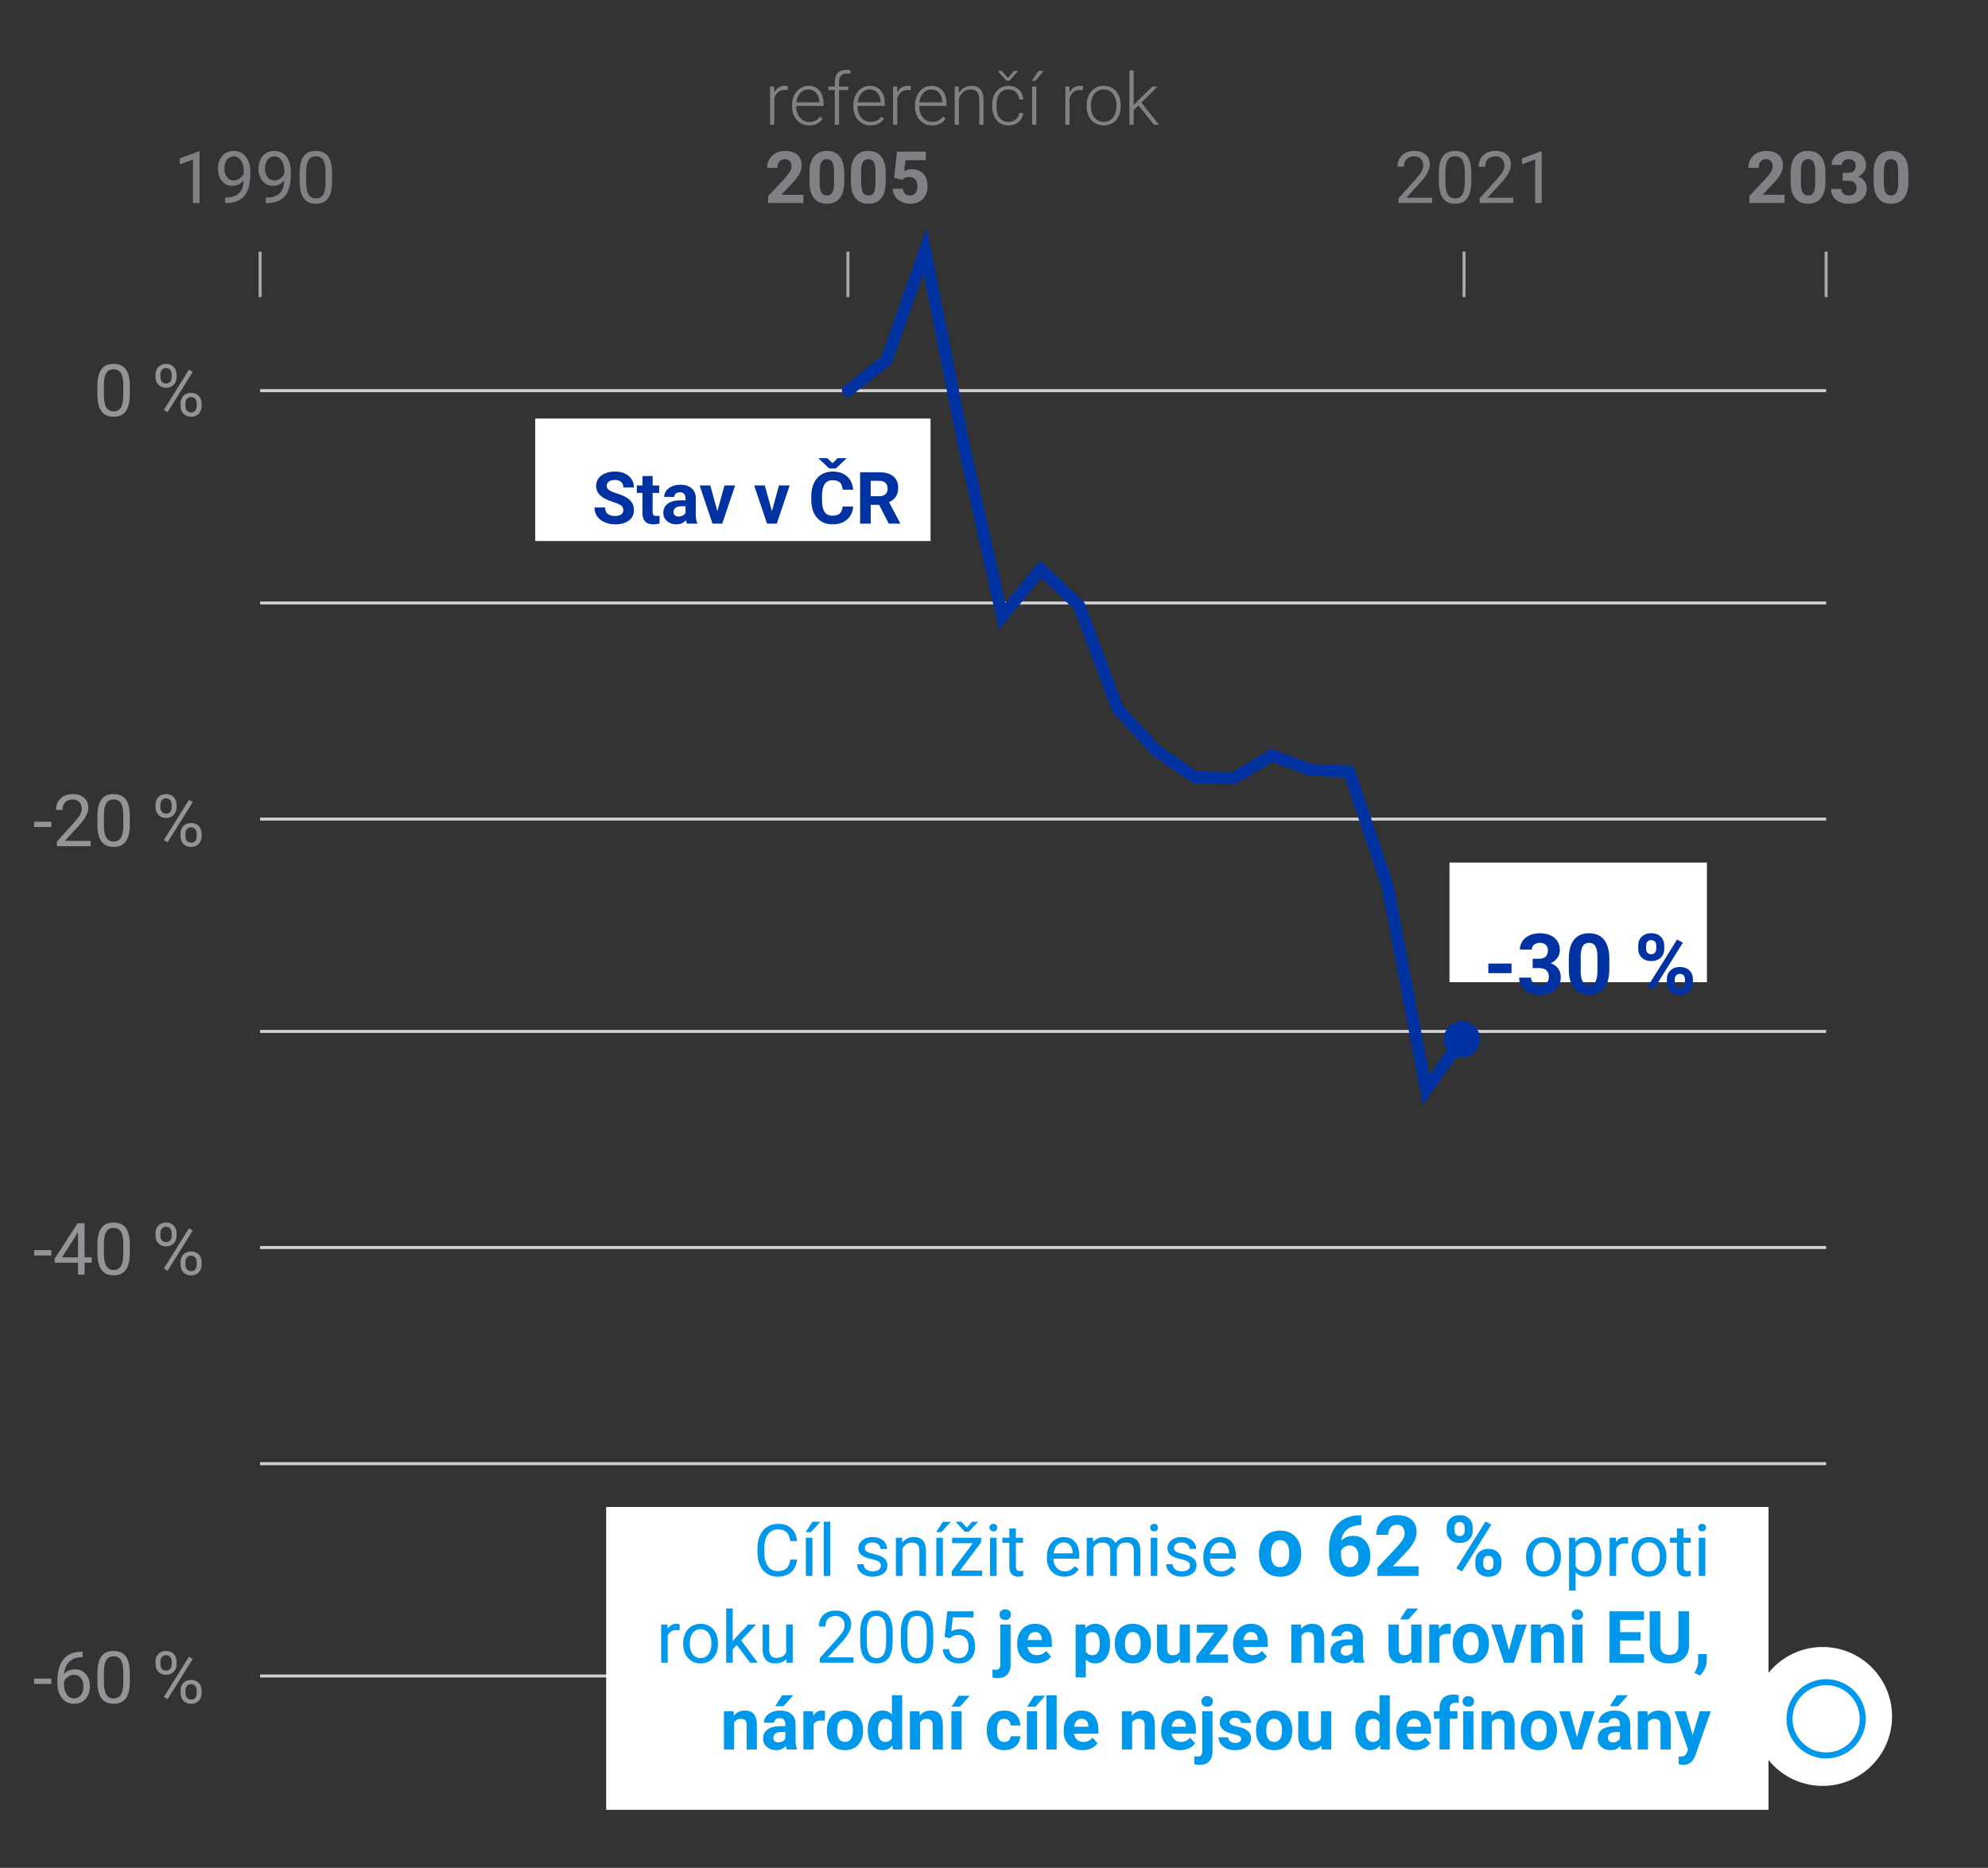 <?xml version="1.0" encoding="UTF-8"?>
<svg id="Layer_1" data-name="Layer 1" xmlns="http://www.w3.org/2000/svg" viewBox="0 0 330 310.046">
  <rect x="0" y="0" width="330" height="310.046" fill="#333333" stroke="none"/>
  <defs>
    <style>
      .cls-1 {
        fill: #0032a1;
      }

      .cls-2 {
        fill: #0098eb;
      }

      .cls-3, .cls-4 {
        fill: #fff;
      }

      .cls-5 {
        fill: #929497;
      }

      .cls-6 {
        fill: #808184;
      }

      .cls-4 {
        stroke: #0098eb;
      }

      .cls-4, .cls-7, .cls-8, .cls-9 {
        stroke-miterlimit: 10;
      }

      .cls-7 {
        stroke: #0032a1;
        stroke-linecap: round;
        stroke-width: 2px;
      }

      .cls-7, .cls-8, .cls-9 {
        fill: none;
      }

      .cls-8 {
        stroke: #d0d2d3;
      }

      .cls-8, .cls-9 {
        stroke-width: .5px;
      }

      .cls-9 {
        stroke: #aaaaad;
      }
    </style>
  </defs>
  <g>
    <path class="cls-8" d="m43.177,242.95h259.951"/>
    <path class="cls-8" d="m43.177,207.077h259.951"/>
    <path class="cls-8" d="m43.177,171.204h259.951"/>
    <path class="cls-8" d="m43.177,135.96h259.951"/>
    <path class="cls-8" d="m43.177,278.194h259.951"/>
    <path class="cls-8" d="m43.177,100.087h259.951"/>
    <path class="cls-8" d="m43.177,64.843h259.951"/>
  </g>
  <rect class="cls-3" x="100.623" y="250.141" width="192.945" height="50.268"/>
  <g>
    <path class="cls-6" d="m130.762,14.963c-.148-.027-.307-.041-.475-.041-.438,0-.808.122-1.11.366s-.519.599-.647,1.063v4.354h-.697v-6.34h.685l.012,1.008c.371-.75.967-1.125,1.787-1.125.195,0,.35.025.463.076l-.018.639Z"/>
    <path class="cls-6" d="m134.324,20.823c-.539,0-1.026-.133-1.462-.398s-.774-.636-1.017-1.11-.363-1.007-.363-1.597v-.252c0-.609.118-1.158.354-1.647s.565-.872.987-1.151.879-.419,1.371-.419c.769,0,1.38.263,1.831.788s.677,1.243.677,2.153v.393h-4.523v.135c0,.719.206,1.317.618,1.796s.931.718,1.556.718c.375,0,.706-.068.993-.205s.548-.355.782-.656l.44.334c-.516.746-1.264,1.119-2.244,1.119Zm-.129-5.977c-.527,0-.972.193-1.333.58s-.581.906-.659,1.559h3.803v-.076c-.019-.609-.193-1.105-.521-1.488s-.758-.574-1.289-.574Z"/>
    <path class="cls-6" d="m138.572,20.706v-5.766h-1.049v-.574h1.049v-.768c0-.648.165-1.147.495-1.494s.79-.521,1.38-.521c.266,0,.514.033.744.099l-.053.581c-.195-.047-.408-.07-.639-.07-.387,0-.688.121-.902.361s-.322.583-.322,1.025v.787h1.512v.574h-1.512v5.766h-.703Z"/>
    <path class="cls-6" d="m144.496,20.823c-.539,0-1.026-.133-1.462-.398s-.774-.636-1.017-1.11-.363-1.007-.363-1.597v-.252c0-.609.118-1.158.354-1.647s.565-.872.987-1.151.879-.419,1.371-.419c.769,0,1.38.263,1.831.788s.677,1.243.677,2.153v.393h-4.523v.135c0,.719.206,1.317.618,1.796s.931.718,1.556.718c.375,0,.706-.068.993-.205s.548-.355.782-.656l.44.334c-.516.746-1.264,1.119-2.244,1.119Zm-.129-5.977c-.527,0-.972.193-1.333.58s-.581.906-.659,1.559h3.803v-.076c-.019-.609-.193-1.105-.521-1.488s-.758-.574-1.289-.574Z"/>
    <path class="cls-6" d="m151.17,14.963c-.148-.027-.307-.041-.475-.041-.438,0-.808.122-1.11.366s-.519.599-.647,1.063v4.354h-.697v-6.34h.685l.012,1.008c.371-.75.967-1.125,1.787-1.125.195,0,.35.025.463.076l-.018.639Z"/>
    <path class="cls-6" d="m154.732,20.823c-.539,0-1.026-.133-1.462-.398s-.774-.636-1.017-1.11-.363-1.007-.363-1.597v-.252c0-.609.118-1.158.354-1.647s.565-.872.987-1.151.879-.419,1.371-.419c.769,0,1.38.263,1.831.788s.677,1.243.677,2.153v.393h-4.523v.135c0,.719.206,1.317.618,1.796s.931.718,1.556.718c.375,0,.706-.068.993-.205s.548-.355.782-.656l.44.334c-.516.746-1.264,1.119-2.244,1.119Zm-.129-5.977c-.527,0-.972.193-1.333.58s-.581.906-.659,1.559h3.803v-.076c-.019-.609-.193-1.105-.521-1.488s-.758-.574-1.289-.574Z"/>
    <path class="cls-6" d="m159.145,14.366l.023,1.084c.238-.391.535-.689.891-.894s.748-.308,1.178-.308c.68,0,1.185.191,1.518.574s.5.957.504,1.723v4.16h-.697v-4.166c-.004-.566-.124-.988-.36-1.266s-.614-.416-1.134-.416c-.434,0-.817.136-1.151.407s-.581.638-.741,1.099v4.342h-.697v-6.34h.668Z"/>
    <path class="cls-6" d="m167.412,20.231c.488,0,.897-.138,1.228-.413s.509-.632.536-1.069h.674c-.019.387-.141.739-.363,1.058s-.519.567-.888.747-.765.27-1.187.27c-.832,0-1.491-.289-1.978-.867s-.73-1.355-.73-2.332v-.211c0-.625.109-1.178.328-1.658s.532-.852.94-1.113.886-.393,1.433-.393c.695,0,1.269.207,1.72.621s.692.959.724,1.635h-.674c-.031-.496-.21-.896-.536-1.201s-.737-.457-1.233-.457c-.633,0-1.124.229-1.474.685s-.524,1.098-.524,1.922v.205c0,.809.175,1.44.524,1.893s.843.68,1.48.68Zm-.105-7.307l1.008-1.137h.627v.07l-1.383,1.529h-.504l-1.383-1.535v-.065h.627l1.008,1.137Z"/>
    <path class="cls-6" d="m172.387,11.776h.85l-1.353,1.641-.615-.003,1.119-1.638Zm-.363,8.93h-.703v-6.34h.703v6.34Z"/>
    <path class="cls-6" d="m179.77,14.963c-.148-.027-.307-.041-.475-.041-.438,0-.808.122-1.11.366s-.519.599-.647,1.063v4.354h-.697v-6.34h.685l.012,1.008c.371-.75.967-1.125,1.787-1.125.195,0,.35.025.463.076l-.018.639Z"/>
    <path class="cls-6" d="m180.373,17.442c0-.609.118-1.158.354-1.647s.57-.868,1.002-1.14.921-.407,1.468-.407c.844,0,1.527.296,2.051.888s.785,1.376.785,2.353v.146c0,.613-.118,1.165-.354,1.655s-.569.868-.999,1.134-.92.398-1.471.398c-.84,0-1.522-.296-2.048-.888s-.788-1.376-.788-2.353v-.141Zm.703.193c0,.758.196,1.38.589,1.866s.907.73,1.544.73c.633,0,1.145-.243,1.538-.73s.589-1.128.589-1.925v-.135c0-.484-.09-.928-.27-1.33s-.432-.714-.756-.935-.695-.331-1.113-.331c-.625,0-1.135.245-1.529.735s-.592,1.132-.592,1.925v.129Z"/>
    <path class="cls-6" d="m188.986,17.512l-.803.773v2.42h-.703v-9h.703v5.76l.662-.715,2.426-2.385h.885l-2.689,2.672,2.924,3.668h-.838l-2.566-3.193Z"/>
  </g>
  <g>
    <path class="cls-5" d="m21.55,65.414c0,1.27-.217,2.213-.65,2.83s-1.111.926-2.033.926c-.91,0-1.584-.302-2.022-.905s-.664-1.505-.68-2.704v-1.447c0-1.254.217-2.186.65-2.795s1.113-.914,2.039-.914c.918,0,1.594.294,2.027.882s.656,1.495.668,2.722v1.406Zm-1.084-1.482c0-.918-.129-1.587-.387-2.007s-.666-.63-1.225-.63c-.555,0-.959.209-1.213.627s-.385,1.06-.393,1.928v1.734c0,.922.134,1.603.401,2.042s.673.659,1.216.659c.535,0,.933-.207,1.192-.621s.396-1.066.407-1.957v-1.775Z"/>
    <path class="cls-5" d="m25.816,62.162c0-.512.163-.934.489-1.266s.745-.498,1.257-.498c.519,0,.94.167,1.263.501s.483.767.483,1.298v.416c0,.516-.163.936-.489,1.263s-.741.489-1.245.489c-.508,0-.928-.163-1.26-.489s-.498-.761-.498-1.304v-.41Zm.809.449c0,.306.086.557.258.755s.402.296.691.296c.277,0,.501-.096.671-.288s.255-.454.255-.787v-.429c0-.305-.084-.558-.252-.757-.168-.2-.397-.3-.685-.3s-.518.1-.685.3c-.168.199-.252.46-.252.781v.429Zm1.195,5.797l-.615-.387,4.166-6.668.615.387-4.166,6.668Zm2.15-1.447c0-.512.163-.933.489-1.263s.745-.495,1.257-.495.932.164,1.26.492.492.764.492,1.307v.416c0,.512-.163.933-.489,1.263s-.743.495-1.251.495-.928-.163-1.26-.489-.498-.761-.498-1.304v-.422Zm.809.455c0,.309.086.563.258.761s.402.296.691.296c.281,0,.506-.097.674-.29s.252-.457.252-.79v-.435c0-.309-.085-.562-.255-.757-.17-.196-.398-.294-.683-.294-.277,0-.503.097-.677.29-.174.194-.261.456-.261.784v.435Z"/>
  </g>
  <g>
    <path class="cls-6" d="m33.123,33.704h-1.09v-7.225l-2.186.803v-.984l3.106-1.166h.17v8.572Z"/>
    <path class="cls-6" d="m40.453,29.954c-.227.27-.497.486-.811.65s-.659.246-1.034.246c-.492,0-.921-.121-1.286-.363s-.647-.583-.847-1.022-.299-.925-.299-1.456c0-.57.108-1.084.325-1.541s.524-.807.923-1.049.863-.363,1.395-.363c.844,0,1.509.315,1.995.946s.73,1.491.73,2.581v.316c0,1.66-.328,2.872-.984,3.636s-1.647,1.155-2.971,1.175h-.211v-.92h.229c.894-.016,1.582-.248,2.062-.699s.742-1.163.785-2.137Zm-1.67,0c.363,0,.698-.111,1.005-.334s.53-.498.671-.826v-.434c0-.711-.154-1.289-.463-1.734s-.699-.668-1.172-.668c-.477,0-.859.183-1.148.548s-.434.847-.434,1.444c0,.582.14,1.062.419,1.438s.653.565,1.122.565Z"/>
    <path class="cls-6" d="m47.191,29.954c-.227.27-.497.486-.811.65s-.659.246-1.034.246c-.492,0-.921-.121-1.286-.363s-.647-.583-.847-1.022-.299-.925-.299-1.456c0-.57.108-1.084.325-1.541s.524-.807.923-1.049.863-.363,1.395-.363c.844,0,1.509.315,1.995.946s.73,1.491.73,2.581v.316c0,1.66-.328,2.872-.984,3.636s-1.647,1.155-2.971,1.175h-.211v-.92h.229c.894-.016,1.582-.248,2.062-.699s.742-1.163.785-2.137Zm-1.67,0c.363,0,.698-.111,1.005-.334s.53-.498.671-.826v-.434c0-.711-.154-1.289-.463-1.734s-.699-.668-1.172-.668c-.477,0-.859.183-1.148.548s-.434.847-.434,1.444c0,.582.14,1.062.419,1.438s.653.565,1.122.565Z"/>
    <path class="cls-6" d="m55.125,30.065c0,1.27-.217,2.213-.65,2.83s-1.111.926-2.033.926c-.91,0-1.584-.302-2.022-.905s-.664-1.505-.68-2.704v-1.447c0-1.254.217-2.186.65-2.795s1.113-.914,2.039-.914c.918,0,1.594.294,2.027.882s.656,1.495.668,2.722v1.406Zm-1.084-1.482c0-.918-.129-1.587-.387-2.007s-.666-.63-1.225-.63c-.555,0-.959.209-1.213.627s-.385,1.06-.393,1.928v1.734c0,.922.134,1.603.401,2.042s.673.659,1.216.659c.535,0,.933-.207,1.192-.621s.396-1.066.407-1.957v-1.775Z"/>
  </g>
  <g>
    <path class="cls-6" d="m133.358,33.704h-5.848v-1.16l2.76-2.941c.379-.414.659-.775.841-1.084s.273-.602.273-.879c0-.379-.096-.677-.287-.894s-.465-.325-.82-.325c-.383,0-.685.132-.905.396s-.331.61-.331,1.04h-1.699c0-.519.124-.994.372-1.424s.599-.767,1.052-1.011.967-.366,1.541-.366c.879,0,1.562.211,2.048.633s.73,1.018.73,1.787c0,.422-.109.852-.328,1.289s-.594.947-1.125,1.529l-1.94,2.045h3.668v1.365Z"/>
    <path class="cls-6" d="m140.137,30.176c0,1.18-.244,2.082-.732,2.707s-1.203.938-2.144.938c-.93,0-1.641-.307-2.133-.92s-.744-1.492-.756-2.637v-1.57c0-1.191.247-2.096.741-2.713s1.206-.926,2.136-.926,1.641.306,2.133.917.744,1.489.756,2.634v1.57Zm-1.693-1.727c0-.708-.097-1.223-.29-1.545s-.495-.484-.905-.484c-.398,0-.692.153-.882.46s-.29.787-.302,1.44v2.076c0,.696.095,1.213.284,1.551s.493.507.911.507c.414,0,.713-.162.896-.487.184-.324.279-.821.287-1.49v-2.029Z"/>
    <path class="cls-6" d="m147.022,30.176c0,1.18-.244,2.082-.732,2.707s-1.203.938-2.144.938c-.93,0-1.641-.307-2.133-.92s-.744-1.492-.756-2.637v-1.57c0-1.191.247-2.096.741-2.713s1.206-.926,2.136-.926,1.641.306,2.133.917.744,1.489.756,2.634v1.57Zm-1.693-1.727c0-.708-.097-1.223-.29-1.545s-.495-.484-.905-.484c-.398,0-.692.153-.882.46s-.29.787-.302,1.44v2.076c0,.696.095,1.213.284,1.551s.493.507.911.507c.414,0,.713-.162.896-.487.184-.324.279-.821.287-1.49v-2.029Z"/>
    <path class="cls-6" d="m148.417,29.509l.492-4.336h4.781v1.412h-3.393l-.211,1.834c.402-.215.83-.322,1.283-.322.812,0,1.449.252,1.91.756s.691,1.209.691,2.115c0,.551-.116,1.044-.349,1.48s-.565.773-.999,1.014-.945.36-1.535.36c-.516,0-.994-.104-1.435-.314s-.79-.503-1.046-.882-.392-.81-.407-1.295h1.676c.035.355.159.632.372.829s.491.296.835.296c.383,0,.678-.138.885-.413s.31-.665.31-1.169c0-.484-.119-.856-.357-1.113s-.576-.387-1.014-.387c-.402,0-.729.105-.979.316l-.164.152-1.348-.334Z"/>
  </g>
  <g>
    <path class="cls-6" d="m296.233,33.699h-5.848v-1.16l2.76-2.941c.379-.414.659-.775.841-1.084s.273-.602.273-.879c0-.379-.096-.677-.287-.894s-.465-.325-.82-.325c-.383,0-.685.132-.905.396s-.331.61-.331,1.04h-1.699c0-.519.124-.994.372-1.424s.599-.767,1.052-1.011.967-.366,1.541-.366c.879,0,1.562.211,2.048.633s.73,1.018.73,1.787c0,.422-.109.852-.328,1.289s-.594.947-1.125,1.529l-1.94,2.045h3.668v1.365Z"/>
    <path class="cls-6" d="m303.012,30.172c0,1.18-.244,2.082-.732,2.707s-1.203.938-2.144.938c-.93,0-1.641-.307-2.133-.92s-.744-1.492-.756-2.637v-1.57c0-1.191.247-2.096.741-2.713s1.206-.926,2.136-.926,1.641.306,2.133.917.744,1.489.756,2.634v1.57Zm-1.693-1.727c0-.708-.097-1.223-.29-1.545s-.495-.484-.905-.484c-.398,0-.692.153-.882.46s-.29.787-.302,1.44v2.076c0,.696.095,1.213.284,1.551s.493.507.911.507c.414,0,.713-.162.896-.487.184-.324.279-.821.287-1.49v-2.029Z"/>
    <path class="cls-6" d="m305.878,28.683h.902c.43,0,.748-.107.955-.322s.31-.5.31-.856c0-.344-.102-.611-.308-.803s-.487-.287-.847-.287c-.324,0-.596.089-.815.267s-.328.409-.328.694h-1.693c0-.445.12-.845.36-1.198s.576-.63,1.008-.829.907-.299,1.427-.299c.902,0,1.609.216,2.121.647s.768,1.026.768,1.784c0,.391-.119.75-.357,1.078s-.551.58-.938.756c.48.172.839.43,1.075.773s.354.75.354,1.219c0,.758-.276,1.365-.829,1.822s-1.284.685-2.194.685c-.852,0-1.548-.225-2.089-.674s-.811-1.043-.811-1.781h1.693c0,.32.12.582.36.785s.536.305.888.305c.402,0,.718-.106.946-.319s.343-.495.343-.847c0-.852-.469-1.277-1.406-1.277h-.896v-1.324Z"/>
    <path class="cls-6" d="m316.782,30.172c0,1.18-.244,2.082-.732,2.707s-1.203.938-2.144.938c-.93,0-1.641-.307-2.133-.92s-.744-1.492-.756-2.637v-1.57c0-1.191.247-2.096.741-2.713s1.206-.926,2.136-.926,1.641.306,2.133.917.744,1.489.756,2.634v1.57Zm-1.693-1.727c0-.708-.097-1.223-.29-1.545s-.495-.484-.905-.484c-.398,0-.692.153-.882.46s-.29.787-.302,1.44v2.076c0,.696.095,1.213.284,1.551s.493.507.911.507c.414,0,.713-.162.896-.487.184-.324.279-.821.287-1.49v-2.029Z"/>
  </g>
  <g>
    <path class="cls-6" d="m237.73,33.699h-5.59v-.779l2.953-3.281c.438-.496.739-.899.905-1.21s.249-.632.249-.964c0-.445-.135-.81-.404-1.096s-.629-.428-1.078-.428c-.539,0-.958.153-1.257.46s-.448.733-.448,1.28h-1.084c0-.785.253-1.42.759-1.904s1.183-.727,2.03-.727c.793,0,1.42.208,1.881.624s.691.97.691,1.661c0,.84-.535,1.84-1.605,3l-2.285,2.478h4.283v.885Z"/>
    <path class="cls-6" d="m244.228,30.06c0,1.27-.217,2.213-.65,2.83s-1.111.926-2.033.926c-.91,0-1.584-.302-2.022-.905s-.664-1.505-.68-2.704v-1.447c0-1.254.217-2.186.65-2.795s1.113-.914,2.039-.914c.918,0,1.594.294,2.027.882s.656,1.495.668,2.722v1.406Zm-1.084-1.482c0-.918-.129-1.587-.387-2.007s-.666-.63-1.225-.63c-.555,0-.959.209-1.213.627s-.385,1.06-.393,1.928v1.734c0,.922.134,1.603.401,2.042s.673.659,1.216.659c.535,0,.933-.207,1.192-.621s.396-1.066.407-1.957v-1.775Z"/>
    <path class="cls-6" d="m251.207,33.699h-5.59v-.779l2.953-3.281c.438-.496.739-.899.905-1.21s.249-.632.249-.964c0-.445-.135-.81-.404-1.096s-.629-.428-1.078-.428c-.539,0-.958.153-1.257.46s-.448.733-.448,1.28h-1.084c0-.785.253-1.42.759-1.904s1.183-.727,2.03-.727c.793,0,1.42.208,1.881.624s.691.97.691,1.661c0,.84-.535,1.84-1.605,3l-2.285,2.478h4.283v.885Z"/>
    <path class="cls-6" d="m255.918,33.699h-1.09v-7.225l-2.186.803v-.984l3.106-1.166h.17v8.572Z"/>
  </g>
  <g>
    <path class="cls-5" d="m8.519,137.278h-2.859v-.885h2.859v.885Z"/>
    <path class="cls-5" d="m15.052,140.46h-5.59v-.779l2.953-3.281c.438-.496.739-.899.905-1.21s.249-.632.249-.964c0-.445-.135-.81-.404-1.096s-.629-.428-1.078-.428c-.539,0-.958.153-1.257.46s-.448.733-.448,1.28h-1.084c0-.785.253-1.42.759-1.904s1.183-.727,2.03-.727c.793,0,1.42.208,1.881.624s.691.97.691,1.661c0,.84-.535,1.84-1.605,3l-2.285,2.478h4.283v.885Z"/>
    <path class="cls-5" d="m21.55,136.821c0,1.27-.217,2.213-.65,2.83s-1.111.926-2.033.926c-.91,0-1.584-.302-2.022-.905s-.664-1.505-.68-2.704v-1.447c0-1.254.217-2.186.65-2.795s1.113-.914,2.039-.914c.918,0,1.594.294,2.027.882s.656,1.495.668,2.722v1.406Zm-1.084-1.482c0-.918-.129-1.587-.387-2.007s-.666-.63-1.225-.63c-.555,0-.959.209-1.213.627s-.385,1.06-.393,1.928v1.734c0,.922.134,1.603.401,2.042s.673.659,1.216.659c.535,0,.933-.207,1.192-.621s.396-1.066.407-1.957v-1.775Z"/>
    <path class="cls-5" d="m25.816,133.569c0-.512.163-.934.489-1.266s.745-.498,1.257-.498c.519,0,.94.167,1.263.501s.483.767.483,1.298v.416c0,.516-.163.936-.489,1.263s-.741.489-1.245.489c-.508,0-.928-.163-1.26-.489s-.498-.761-.498-1.304v-.41Zm.809.449c0,.306.086.557.258.755s.402.296.691.296c.277,0,.501-.096.671-.288s.255-.454.255-.787v-.429c0-.305-.084-.558-.252-.757-.168-.2-.397-.3-.685-.3s-.518.1-.685.3c-.168.199-.252.46-.252.781v.429Zm1.195,5.797l-.615-.387,4.166-6.668.615.387-4.166,6.668Zm2.15-1.447c0-.512.163-.933.489-1.263s.745-.495,1.257-.495.932.164,1.26.492.492.764.492,1.307v.416c0,.512-.163.933-.489,1.263s-.743.495-1.251.495-.928-.163-1.26-.489-.498-.761-.498-1.304v-.422Zm.809.455c0,.309.086.563.258.761s.402.296.691.296c.281,0,.506-.097.674-.29s.252-.457.252-.79v-.435c0-.309-.085-.562-.255-.757-.17-.196-.398-.294-.683-.294-.277,0-.503.097-.677.29-.174.194-.261.456-.261.784v.435Z"/>
  </g>
  <g>
    <path class="cls-5" d="m8.519,208.395h-2.859v-.885h2.859v.885Z"/>
    <path class="cls-5" d="m14.039,208.711h1.184v.885h-1.184v1.98h-1.09v-1.98h-3.885v-.639l3.82-5.912h1.154v5.666Zm-3.744,0h2.654v-4.184l-.129.234-2.525,3.949Z"/>
    <path class="cls-5" d="m21.55,207.938c0,1.27-.217,2.213-.65,2.83s-1.111.926-2.033.926c-.91,0-1.584-.302-2.022-.905s-.664-1.505-.68-2.704v-1.447c0-1.254.217-2.186.65-2.795s1.113-.914,2.039-.914c.918,0,1.594.294,2.027.882s.656,1.495.668,2.722v1.406Zm-1.084-1.482c0-.918-.129-1.587-.387-2.007s-.666-.63-1.225-.63c-.555,0-.959.209-1.213.627s-.385,1.06-.393,1.928v1.734c0,.922.134,1.603.401,2.042s.673.659,1.216.659c.535,0,.933-.207,1.192-.621s.396-1.066.407-1.957v-1.775Z"/>
    <path class="cls-5" d="m25.816,204.686c0-.512.163-.934.489-1.266s.745-.498,1.257-.498c.519,0,.94.167,1.263.501s.483.767.483,1.298v.416c0,.516-.163.936-.489,1.263s-.741.489-1.245.489c-.508,0-.928-.163-1.26-.489s-.498-.761-.498-1.304v-.41Zm.809.449c0,.306.086.557.258.755s.402.296.691.296c.277,0,.501-.096.671-.288s.255-.454.255-.787v-.429c0-.305-.084-.558-.252-.757-.168-.2-.397-.3-.685-.3s-.518.1-.685.3c-.168.199-.252.46-.252.781v.429Zm1.195,5.797l-.615-.387,4.166-6.668.615.387-4.166,6.668Zm2.15-1.447c0-.512.163-.933.489-1.263s.745-.495,1.257-.495.932.164,1.26.492.492.764.492,1.307v.416c0,.512-.163.933-.489,1.263s-.743.495-1.251.495-.928-.163-1.26-.489-.498-.761-.498-1.304v-.422Zm.809.455c0,.309.086.563.258.761s.402.296.691.296c.281,0,.506-.097.674-.29s.252-.457.252-.79v-.435c0-.309-.085-.562-.255-.757-.17-.196-.398-.294-.683-.294-.277,0-.503.097-.677.29-.174.194-.261.456-.261.784v.435Z"/>
  </g>
  <g>
    <rect class="cls-3" x="88.846" y="69.472" width="65.623" height="20.333"/>
    <g>
      <path class="cls-1" d="m103.465,84.68c0-.332-.117-.587-.352-.765s-.656-.365-1.266-.562-1.092-.392-1.447-.583c-.969-.523-1.453-1.228-1.453-2.115,0-.461.13-.872.39-1.233s.633-.644,1.119-.847,1.032-.305,1.638-.305c.609,0,1.152.11,1.629.331s.847.532,1.11.935.396.859.396,1.371h-1.758c0-.391-.123-.694-.369-.911s-.592-.325-1.037-.325c-.43,0-.764.091-1.002.273s-.357.421-.357.718c0,.277.14.51.419.697s.69.363,1.233.527c1,.301,1.728.674,2.186,1.119s.685,1,.685,1.664c0,.738-.279,1.317-.838,1.737s-1.31.63-2.256.63c-.656,0-1.254-.12-1.793-.36s-.95-.569-1.233-.987-.425-.902-.425-1.453h1.764c0,.941.562,1.412,1.688,1.412.418,0,.744-.085.979-.255s.352-.407.352-.712Z"/>
      <path class="cls-1" d="m108.334,79.02v1.559h1.084v1.242h-1.084v3.164c0,.234.045.402.135.504s.262.152.516.152c.188,0,.353-.014.498-.041v1.283c-.332.102-.674.152-1.025.152-1.188,0-1.793-.6-1.816-1.799v-3.416h-.926v-1.242h.926v-1.559h1.693Z"/>
      <path class="cls-1" d="m114.035,86.918c-.078-.152-.135-.342-.17-.568-.41.457-.943.685-1.6.685-.621,0-1.136-.18-1.544-.539s-.612-.812-.612-1.359c0-.672.249-1.188.747-1.547s1.218-.541,2.159-.545h.779v-.363c0-.293-.075-.527-.226-.703s-.388-.264-.712-.264c-.285,0-.509.068-.671.205s-.243.324-.243.562h-1.693c0-.367.113-.707.34-1.02s.547-.558.961-.735.879-.267,1.395-.267c.781,0,1.401.196,1.86.589s.689.944.689,1.655v2.748c.004.602.088,1.057.252,1.365v.1h-1.711Zm-1.4-1.178c.25,0,.48-.056.691-.167s.367-.261.469-.448v-1.09h-.633c-.848,0-1.299.293-1.353.879l-.006.1c0,.211.074.385.223.521s.352.205.609.205Z"/>
      <path class="cls-1" d="m119.08,84.85l1.178-4.271h1.77l-2.139,6.34h-1.617l-2.139-6.34h1.77l1.178,4.271Z"/>
      <path class="cls-1" d="m128.132,84.85l1.178-4.271h1.77l-2.139,6.34h-1.617l-2.139-6.34h1.77l1.178,4.271Z"/>
      <path class="cls-1" d="m141.621,84.076c-.066.918-.405,1.641-1.017,2.168s-1.417.791-2.417.791c-1.094,0-1.954-.368-2.581-1.105s-.94-1.747-.94-3.032v-.521c0-.82.144-1.543.434-2.168s.702-1.105,1.239-1.438,1.161-.501,1.872-.501c.984,0,1.777.264,2.379.791s.949,1.268,1.043,2.221h-1.758c-.043-.551-.196-.95-.46-1.198s-.665-.372-1.204-.372c-.586,0-1.024.21-1.315.63s-.44,1.071-.448,1.954v.644c0,.922.14,1.596.419,2.022s.72.639,1.321.639c.543,0,.948-.124,1.216-.372s.421-.632.46-1.151h1.758Zm-3.428-7.189l.856-.838h1.447v.065l-1.77,1.647h-1.072l-1.77-1.658v-.053h1.447l.861.838Z"/>
      <path class="cls-1" d="m145.933,83.795h-1.4v3.123h-1.758v-8.531h3.17c1.008,0,1.785.225,2.332.674s.82,1.084.82,1.904c0,.582-.126,1.067-.378,1.456s-.634.698-1.145.929l1.846,3.486v.082h-1.887l-1.6-3.123Zm-1.4-1.424h1.418c.441,0,.783-.112,1.025-.337s.363-.534.363-.929c0-.402-.114-.719-.343-.949s-.579-.346-1.052-.346h-1.412v2.561Z"/>
    </g>
  </g>
  <g>
    <path class="cls-5" d="m8.519,279.512h-2.859v-.885h2.859v.885Z"/>
    <path class="cls-5" d="m13.716,274.156v.92h-.199c-.844.016-1.516.266-2.016.75s-.789,1.166-.867,2.045c.449-.516,1.062-.773,1.84-.773.742,0,1.335.262,1.778.785s.665,1.199.665,2.027c0,.879-.239,1.582-.718,2.109s-1.12.791-1.925.791c-.816,0-1.478-.314-1.986-.94s-.762-1.435-.762-2.423v-.416c0-1.57.335-2.771,1.005-3.601s1.667-1.255,2.991-1.274h.193Zm-1.424,3.844c-.371,0-.713.111-1.025.334s-.529.502-.65.838v.398c0,.703.158,1.27.475,1.699s.711.644,1.184.644c.488,0,.872-.18,1.151-.539s.419-.83.419-1.412c0-.586-.142-1.06-.425-1.421s-.659-.542-1.128-.542Z"/>
    <path class="cls-5" d="m21.55,279.055c0,1.27-.217,2.213-.65,2.83s-1.111.926-2.033.926c-.91,0-1.584-.302-2.022-.905s-.664-1.505-.68-2.704v-1.447c0-1.254.217-2.186.65-2.795s1.113-.914,2.039-.914c.918,0,1.594.294,2.027.882s.656,1.495.668,2.722v1.406Zm-1.084-1.482c0-.918-.129-1.587-.387-2.007s-.666-.63-1.225-.63c-.555,0-.959.209-1.213.627s-.385,1.06-.393,1.928v1.734c0,.922.134,1.603.401,2.042s.673.659,1.216.659c.535,0,.933-.207,1.192-.621s.396-1.066.407-1.957v-1.775Z"/>
    <path class="cls-5" d="m25.816,275.803c0-.512.163-.934.489-1.266s.745-.498,1.257-.498c.519,0,.94.167,1.263.501s.483.767.483,1.298v.416c0,.516-.163.936-.489,1.263s-.741.489-1.245.489c-.508,0-.928-.163-1.26-.489s-.498-.761-.498-1.304v-.41Zm.809.449c0,.306.086.557.258.755.172.197.402.296.691.296.277,0,.501-.096.671-.287.17-.192.255-.454.255-.787v-.429c0-.306-.084-.559-.252-.758s-.397-.3-.685-.3-.518.101-.685.3-.252.46-.252.781v.429Zm1.195,5.797l-.615-.387,4.166-6.668.615.387-4.166,6.668Zm2.15-1.447c0-.512.163-.933.489-1.263s.745-.495,1.257-.495.932.164,1.26.492.492.764.492,1.307v.416c0,.512-.163.933-.489,1.263s-.743.495-1.251.495-.928-.163-1.26-.489-.498-.761-.498-1.304v-.422Zm.809.455c0,.309.086.562.258.761.172.197.402.296.691.296.281,0,.506-.097.674-.29.168-.194.252-.457.252-.79v-.435c0-.31-.085-.562-.255-.758s-.398-.294-.683-.294c-.277,0-.503.098-.677.291s-.261.455-.261.784v.435Z"/>
  </g>
  <path class="cls-9" d="m43.177,41.767v7.543"/>
  <path class="cls-9" d="m303.128,41.767v7.543"/>
  <path class="cls-9" d="m243.024,41.767v7.543"/>
  <g>
    <path class="cls-2" d="m132.316,258.882c-.105.902-.439,1.599-.999,2.089s-1.306.735-2.235.735c-1.008,0-1.815-.361-2.423-1.084s-.911-1.69-.911-2.9v-.82c0-.793.142-1.49.425-2.092s.685-1.063,1.204-1.386,1.121-.483,1.805-.483c.906,0,1.633.253,2.18.759s.865,1.206.955,2.101h-1.131c-.098-.682-.31-1.175-.636-1.481s-.782-.459-1.368-.459c-.719,0-1.282.266-1.69.798-.408.531-.612,1.288-.612,2.269v.827c0,.926.193,1.664.58,2.211s.928.821,1.623.821c.625,0,1.105-.142,1.438-.425s.556-.776.665-1.48h1.131Z"/>
    <path class="cls-2" d="m134.871,252.595h1.312l-1.57,1.723-.873-.003,1.131-1.72Zm-.012,8.994h-1.09v-6.34h1.09v6.34Z"/>
    <path class="cls-2" d="m137.824,261.589h-1.084v-9h1.084v9Z"/>
    <path class="cls-2" d="m146.221,259.908c0-.293-.11-.52-.331-.683s-.606-.302-1.154-.419-.984-.258-1.307-.422-.56-.359-.715-.586-.231-.496-.231-.809c0-.519.22-.959.659-1.318s1.001-.539,1.685-.539c.719,0,1.302.185,1.749.557s.671.846.671,1.424h-1.09c0-.297-.126-.553-.378-.768s-.569-.322-.952-.322c-.395,0-.703.086-.926.258s-.334.397-.334.674c0,.262.103.459.31.592s.581.26,1.122.381.98.266,1.315.434.585.37.747.606.243.524.243.864c0,.566-.227,1.02-.68,1.362s-1.041.513-1.764.513c-.508,0-.957-.09-1.348-.27s-.696-.431-.917-.753-.331-.671-.331-1.046h1.084c.019.363.165.651.436.864s.63.319,1.075.319c.41,0,.739-.083.987-.249s.372-.388.372-.665Z"/>
    <path class="cls-2" d="m149.742,255.249l.035.797c.484-.609,1.117-.914,1.898-.914,1.34,0,2.016.756,2.027,2.268v4.189h-1.084v-4.195c-.004-.457-.108-.795-.314-1.014s-.524-.328-.958-.328c-.352,0-.66.094-.926.281s-.473.434-.621.738v4.518h-1.084v-6.34h1.025Z"/>
    <path class="cls-2" d="m156.528,252.595h1.312l-1.57,1.723-.873-.003,1.131-1.72Zm-.012,8.994h-1.09v-6.34h1.09v6.34Z"/>
    <path class="cls-2" d="m159.322,260.704h3.709v.885h-5.033v-.797l3.498-4.646h-3.445v-.896h4.805v.768l-3.533,4.688Zm1.166-7.119l.879-.996h.938v.059l-1.488,1.605h-.662l-1.471-1.605v-.059h.92l.885.996Z"/>
    <path class="cls-2" d="m164.256,253.568c0-.176.054-.324.161-.445s.267-.182.477-.182.371.06.48.182.164.27.164.445-.055.322-.164.44-.27.176-.48.176-.37-.059-.477-.176-.161-.264-.161-.44Zm1.172,8.021h-1.084v-6.34h1.084v6.34Z"/>
    <path class="cls-2" d="m168.633,253.714v1.535h1.184v.838h-1.184v3.937c0,.254.053.445.158.572.105.127.285.19.539.19.125,0,.297-.023.516-.07v.874c-.285.077-.562.116-.832.116-.484,0-.85-.146-1.096-.44s-.369-.709-.369-1.248v-3.932h-1.154v-.838h1.154v-1.535h1.084Z"/>
    <path class="cls-2" d="m176.684,261.707c-.859,0-1.559-.282-2.098-.847s-.809-1.319-.809-2.265v-.199c0-.629.12-1.19.36-1.685s.576-.881,1.008-1.16.899-.419,1.403-.419c.824,0,1.465.272,1.922.815s.685,1.32.685,2.332v.451h-4.295c.016.625.198,1.13.548,1.515s.794.577,1.333.577c.383,0,.707-.078.973-.234s.498-.363.697-.621l.662.516c-.531.816-1.328,1.225-2.391,1.225Zm-.135-5.684c-.438,0-.805.159-1.102.477s-.48.765-.551,1.339h3.176v-.082c-.031-.551-.18-.978-.445-1.28s-.625-.454-1.078-.454Z"/>
    <path class="cls-2" d="m181.43,255.249l.029.703c.465-.547,1.092-.82,1.881-.82.887,0,1.49.34,1.81,1.02.211-.305.485-.551.823-.738s.737-.281,1.198-.281c1.391,0,2.098.736,2.121,2.209v4.248h-1.084v-4.184c0-.453-.103-.792-.31-1.017s-.555-.337-1.043-.337c-.402,0-.736.12-1.002.36s-.42.564-.463.97v4.207h-1.09v-4.154c0-.922-.451-1.383-1.353-1.383-.711,0-1.197.303-1.459.908v4.629h-1.084v-6.34h1.025Z"/>
    <path class="cls-2" d="m190.934,253.568c0-.176.054-.324.161-.445s.267-.182.477-.182.371.06.48.182.164.27.164.445-.055.322-.164.44-.27.176-.48.176-.37-.059-.477-.176-.161-.264-.161-.44Zm1.172,8.021h-1.084v-6.34h1.084v6.34Z"/>
    <path class="cls-2" d="m197.531,259.908c0-.293-.11-.52-.331-.683s-.606-.302-1.154-.419-.984-.258-1.307-.422-.56-.359-.715-.586-.231-.496-.231-.809c0-.519.22-.959.659-1.318s1.001-.539,1.685-.539c.719,0,1.302.185,1.749.557s.671.846.671,1.424h-1.09c0-.297-.126-.553-.378-.768s-.569-.322-.952-.322c-.395,0-.703.086-.926.258s-.334.397-.334.674c0,.262.103.459.31.592s.581.26,1.122.381.98.266,1.315.434.585.37.747.606.243.524.243.864c0,.566-.227,1.02-.68,1.362s-1.041.513-1.764.513c-.508,0-.957-.09-1.348-.27s-.696-.431-.917-.753-.331-.671-.331-1.046h1.084c.019.363.165.651.436.864s.63.319,1.075.319c.41,0,.739-.083.987-.249s.372-.388.372-.665Z"/>
    <path class="cls-2" d="m202.658,261.707c-.859,0-1.559-.282-2.098-.847s-.809-1.319-.809-2.265v-.199c0-.629.12-1.19.36-1.685s.576-.881,1.008-1.16.899-.419,1.403-.419c.824,0,1.465.272,1.922.815s.685,1.32.685,2.332v.451h-4.295c.016.625.198,1.13.548,1.515s.794.577,1.333.577c.383,0,.707-.078.973-.234s.498-.363.697-.621l.662.516c-.531.816-1.328,1.225-2.391,1.225Zm-.135-5.684c-.438,0-.805.159-1.102.477s-.48.765-.551,1.339h3.176v-.082c-.031-.551-.18-.978-.445-1.28s-.625-.454-1.078-.454Z"/>
    <path class="cls-2" d="m208.986,257.823c0-.734.141-1.388.424-1.962s.69-1.019,1.22-1.333,1.147-.472,1.849-.472c.998,0,1.812.305,2.444.916s.983,1.44,1.056,2.488l.014.506c0,1.135-.317,2.045-.95,2.731s-1.483,1.029-2.55,1.029-1.917-.342-2.553-1.025-.954-1.613-.954-2.789v-.089Zm1.976.14c0,.703.132,1.241.397,1.612.264.372.643.558,1.135.558.478,0,.852-.184,1.121-.551.269-.367.403-.955.403-1.763,0-.69-.134-1.223-.403-1.602s-.647-.568-1.135-.568c-.483,0-.857.189-1.121.565s-.397.96-.397,1.749Z"/>
    <path class="cls-2" d="m225.974,251.534v1.627h-.191c-.893.014-1.612.246-2.157.697s-.872,1.078-.981,1.88c.529-.538,1.196-.807,2.003-.807.866,0,1.554.31,2.064.93s.766,1.435.766,2.447c0,.647-.14,1.233-.42,1.757s-.677.932-1.19,1.224-1.093.438-1.74.438c-1.048,0-1.895-.365-2.54-1.094s-.967-1.702-.967-2.919v-.711c0-1.08.204-2.034.612-2.861s.994-1.467,1.757-1.921,1.648-.683,2.656-.687h.328Zm-1.928,4.99c-.319,0-.608.083-.868.249s-.451.386-.574.658v.601c0,.66.13,1.175.39,1.545s.625.556,1.094.556c.424,0,.767-.167,1.029-.501s.393-.768.393-1.3c0-.541-.132-.978-.397-1.31s-.62-.498-1.066-.498Z"/>
    <path class="cls-2" d="m235.469,261.589h-6.822v-1.353l3.22-3.432c.442-.483.769-.905.981-1.265s.318-.702.318-1.025c0-.442-.112-.79-.335-1.042s-.542-.379-.957-.379c-.447,0-.799.154-1.056.461s-.386.712-.386,1.213h-1.982c0-.606.144-1.16.434-1.661s.698-.894,1.227-1.179,1.128-.427,1.798-.427c1.025,0,1.822.246,2.389.738s.851,1.187.851,2.085c0,.492-.127.994-.383,1.504s-.693,1.105-1.312,1.784l-2.263,2.386h4.279v1.593Z"/>
    <path class="cls-2" d="m240.138,253.55c0-.611.198-1.106.595-1.487s.916-.571,1.559-.571c.652,0,1.176.188,1.572.564s.595.885.595,1.528v.492c0,.615-.198,1.11-.595,1.483s-.916.56-1.559.56c-.647,0-1.17-.188-1.569-.564s-.598-.883-.598-1.521v-.485Zm1.312.526c0,.273.079.493.236.66s.363.249.619.249.458-.085.608-.253.226-.394.226-.677v-.506c0-.273-.075-.495-.226-.663s-.358-.253-.622-.253c-.251,0-.454.083-.608.249s-.232.398-.232.694v.499Zm1.244,6.768l-.964-.519,4.86-7.779.964.519-4.86,7.779Zm2.201-1.695c0-.615.201-1.111.602-1.487s.92-.564,1.559-.564c.647,0,1.17.185,1.569.557s.598.883.598,1.535v.492c0,.611-.196,1.104-.588,1.48s-.914.564-1.565.564c-.656,0-1.183-.189-1.579-.567s-.595-.879-.595-1.504v-.506Zm1.312.533c0,.251.082.465.246.643s.369.267.615.267c.556,0,.834-.308.834-.923v-.519c0-.273-.078-.493-.232-.66s-.36-.249-.615-.249-.46.083-.615.249-.232.393-.232.68v.513Z"/>
    <path class="cls-2" d="m253.328,258.361c0-.621.122-1.18.366-1.676s.584-.879,1.02-1.148.933-.404,1.491-.404c.863,0,1.562.299,2.095.896s.8,1.393.8,2.385v.076c0,.617-.118,1.171-.354,1.661s-.574.872-1.014,1.145-.944.41-1.515.41c-.859,0-1.556-.299-2.089-.896s-.8-1.389-.8-2.373v-.076Zm1.09.129c0,.703.163,1.268.489,1.693s.763.639,1.31.639c.551,0,.988-.216,1.312-.647s.486-1.036.486-1.813c0-.695-.165-1.259-.495-1.69s-.769-.647-1.315-.647c-.535,0-.967.213-1.295.639s-.492,1.035-.492,1.828Z"/>
    <path class="cls-2" d="m265.815,258.49c0,.965-.221,1.742-.662,2.332s-1.039.885-1.793.885c-.769,0-1.375-.244-1.816-.732v3.053h-1.084v-8.777h.99l.053.703c.441-.547,1.055-.82,1.84-.82.762,0,1.364.287,1.808.861s.665,1.373.665,2.397v.1Zm-1.084-.123c0-.715-.152-1.279-.457-1.693s-.723-.621-1.254-.621c-.656,0-1.148.291-1.477.873v3.029c.324.578.82.867,1.488.867.519,0,.933-.206,1.239-.618s.46-1.024.46-1.837Z"/>
    <path class="cls-2" d="m270.256,256.222c-.164-.027-.342-.041-.533-.041-.711,0-1.193.303-1.447.908v4.5h-1.084v-6.34h1.055l.018.732c.355-.566.859-.85,1.512-.85.211,0,.371.027.48.082v1.008Z"/>
    <path class="cls-2" d="m270.848,258.361c0-.621.122-1.18.366-1.676s.584-.879,1.02-1.148.933-.404,1.491-.404c.863,0,1.562.299,2.095.896s.8,1.393.8,2.385v.076c0,.617-.118,1.171-.354,1.661s-.574.872-1.014,1.145-.944.41-1.515.41c-.859,0-1.556-.299-2.089-.896s-.8-1.389-.8-2.373v-.076Zm1.09.129c0,.703.163,1.268.489,1.693s.763.639,1.31.639c.551,0,.988-.216,1.312-.647s.486-1.036.486-1.813c0-.695-.165-1.259-.495-1.69s-.769-.647-1.315-.647c-.535,0-.967.213-1.295.639s-.492,1.035-.492,1.828Z"/>
    <path class="cls-2" d="m279.449,253.714v1.535h1.184v.838h-1.184v3.937c0,.254.053.445.158.572.105.127.285.19.539.19.125,0,.297-.023.516-.07v.874c-.285.077-.562.116-.832.116-.484,0-.85-.146-1.096-.44s-.369-.709-.369-1.248v-3.932h-1.154v-.838h1.154v-1.535h1.084Z"/>
    <path class="cls-2" d="m281.904,253.568c0-.176.054-.324.161-.445s.267-.182.477-.182.371.06.48.182.164.27.164.445-.055.322-.164.44-.27.176-.48.176-.37-.059-.477-.176-.161-.264-.161-.44Zm1.172,8.021h-1.084v-6.34h1.084v6.34Z"/>
    <path class="cls-2" d="m112.815,270.623c-.164-.027-.342-.041-.533-.041-.711,0-1.193.303-1.447.908v4.5h-1.084v-6.34h1.055l.018.732c.355-.566.859-.85,1.512-.85.211,0,.371.027.48.082v1.008Z"/>
    <path class="cls-2" d="m113.406,272.761c0-.621.122-1.18.366-1.676s.584-.879,1.02-1.148.933-.404,1.491-.404c.863,0,1.562.299,2.095.896s.8,1.393.8,2.385v.076c0,.617-.118,1.171-.354,1.661s-.574.872-1.014,1.145-.944.41-1.515.41c-.859,0-1.556-.299-2.089-.896s-.8-1.389-.8-2.373v-.076Zm1.09.129c0,.703.163,1.268.489,1.693s.763.639,1.31.639c.551,0,.988-.216,1.312-.647s.486-1.036.486-1.813c0-.695-.165-1.259-.495-1.69s-.769-.647-1.315-.647c-.535,0-.967.213-1.295.639s-.492,1.035-.492,1.828Z"/>
    <path class="cls-2" d="m122.307,273.054l-.68.709v2.227h-1.084v-9h1.084v5.443l.58-.697,1.975-2.086h1.318l-2.467,2.648,2.754,3.691h-1.272l-2.209-2.936Z"/>
    <path class="cls-2" d="m130.533,275.363c-.422.496-1.041.744-1.857.744-.676,0-1.19-.196-1.544-.589s-.532-.974-.536-1.743v-4.125h1.084v4.096c0,.961.391,1.441,1.172,1.441.828,0,1.379-.309,1.652-.926v-4.611h1.084v6.34h-1.031l-.023-.627Z"/>
    <path class="cls-2" d="m141.684,275.99h-5.59v-.779l2.953-3.281c.438-.496.739-.899.905-1.21s.249-.632.249-.964c0-.445-.135-.81-.404-1.096s-.629-.428-1.078-.428c-.539,0-.958.153-1.257.46s-.448.733-.448,1.28h-1.084c0-.785.253-1.42.759-1.904s1.183-.727,2.03-.727c.793,0,1.42.208,1.881.624s.691.97.691,1.661c0,.84-.535,1.84-1.605,3l-2.285,2.478h4.283v.885Z"/>
    <path class="cls-2" d="m148.182,272.351c0,1.27-.217,2.213-.65,2.83s-1.111.926-2.033.926c-.91,0-1.584-.302-2.022-.905s-.664-1.505-.68-2.704v-1.447c0-1.254.217-2.186.65-2.795s1.113-.914,2.039-.914c.918,0,1.594.294,2.027.882s.656,1.495.668,2.722v1.406Zm-1.084-1.482c0-.918-.129-1.587-.387-2.007s-.666-.63-1.225-.63c-.555,0-.959.209-1.213.627s-.385,1.06-.393,1.928v1.734c0,.922.134,1.603.401,2.042s.673.659,1.216.659c.535,0,.933-.207,1.192-.621s.396-1.066.407-1.957v-1.775Z"/>
    <path class="cls-2" d="m154.92,272.351c0,1.27-.217,2.213-.65,2.83s-1.111.926-2.033.926c-.91,0-1.584-.302-2.022-.905s-.664-1.505-.68-2.704v-1.447c0-1.254.217-2.186.65-2.795s1.113-.914,2.039-.914c.918,0,1.594.294,2.027.882s.656,1.495.668,2.722v1.406Zm-1.084-1.482c0-.918-.129-1.587-.387-2.007s-.666-.63-1.225-.63c-.555,0-.959.209-1.213.627s-.385,1.06-.393,1.928v1.734c0,.922.134,1.603.401,2.042s.673.659,1.216.659c.535,0,.933-.207,1.192-.621s.396-1.066.407-1.957v-1.775Z"/>
    <path class="cls-2" d="m156.807,271.712l.434-4.254h4.371v1.002h-3.451l-.258,2.326c.418-.246.893-.369,1.424-.369.777,0,1.395.257,1.852.77s.685,1.208.685,2.083c0,.879-.237,1.571-.712,2.077s-1.138.759-1.989.759c-.754,0-1.369-.209-1.846-.627s-.748-.996-.815-1.734h1.025c.066.488.24.856.521,1.105s.652.372,1.113.372c.504,0,.899-.172,1.187-.516s.431-.818.431-1.424c0-.57-.155-1.028-.466-1.374s-.724-.519-1.239-.519c-.473,0-.844.103-1.113.31l-.287.234-.867-.223Z"/>
    <path class="cls-2" d="m167.752,269.65v6.686c0,.699-.185,1.243-.557,1.632s-.906.583-1.605.583c-.293,0-.572-.033-.838-.1v-1.342c.203.035.381.053.533.053.512,0,.768-.272.768-.815v-6.697h1.699Zm-1.834-1.641c0-.254.085-.463.255-.627s.401-.246.694-.246.524.082.694.246.255.373.255.627c0,.258-.087.469-.261.633s-.403.246-.689.246-.515-.082-.689-.246-.261-.375-.261-.633Z"/>
    <path class="cls-2" d="m171.994,276.107c-.93,0-1.687-.285-2.271-.856s-.876-1.33-.876-2.279v-.164c0-.637.123-1.206.369-1.708s.595-.889,1.046-1.16.966-.407,1.544-.407c.867,0,1.55.273,2.048.82s.747,1.322.747,2.326v.691h-4.037c.055.414.22.746.495.996s.624.375,1.046.375c.652,0,1.162-.236,1.529-.709l.832.932c-.254.359-.598.64-1.031.841s-.914.302-1.441.302Zm-.193-5.209c-.336,0-.608.114-.817.341s-.343.553-.401.977h2.356v-.135c-.008-.377-.109-.668-.305-.874s-.473-.309-.832-.309Z"/>
    <path class="cls-2" d="m184.258,272.878c0,.977-.222,1.759-.665,2.347s-1.042.882-1.796.882c-.641,0-1.158-.223-1.553-.668v2.988h-1.693v-8.777h1.57l.059.621c.41-.492.945-.738,1.605-.738.781,0,1.389.289,1.822.867s.65,1.375.65,2.391v.088Zm-1.693-.123c0-.59-.104-1.045-.314-1.365s-.513-.48-.911-.48c-.531,0-.896.203-1.096.609v2.596c.207.418.576.627,1.107.627.809,0,1.213-.662,1.213-1.986Z"/>
    <path class="cls-2" d="m185.043,272.761c0-.629.121-1.19.363-1.682s.591-.873,1.046-1.143.983-.404,1.585-.404c.856,0,1.554.262,2.095.785s.843,1.234.905,2.133l.012.434c0,.973-.272,1.753-.815,2.341s-1.272.882-2.186.882-1.644-.293-2.188-.879-.817-1.383-.817-2.391v-.076Zm1.693.12c0,.603.113,1.063.34,1.382.227.319.551.478.973.478.41,0,.731-.157.961-.473.231-.315.346-.818.346-1.511,0-.591-.115-1.048-.346-1.373s-.555-.487-.973-.487c-.414,0-.734.162-.961.484s-.34.822-.34,1.499Z"/>
    <path class="cls-2" d="m195.889,275.345c-.418.508-.996.762-1.734.762-.68,0-1.198-.195-1.556-.586s-.54-.963-.548-1.717v-4.154h1.693v4.101c0,.661.301.991.902.991.574,0,.969-.199,1.184-.599v-4.493h1.699v6.34h-1.594l-.047-.644Z"/>
    <path class="cls-2" d="m200.752,274.624h3.1v1.365h-5.262v-1.031l2.982-3.943h-2.894v-1.365h5.08v.998l-3.006,3.977Z"/>
    <path class="cls-2" d="m207.83,276.107c-.93,0-1.687-.285-2.271-.856s-.876-1.33-.876-2.279v-.164c0-.637.123-1.206.369-1.708s.595-.889,1.046-1.16.966-.407,1.544-.407c.867,0,1.55.273,2.048.82s.747,1.322.747,2.326v.691h-4.037c.055.414.22.746.495.996s.624.375,1.046.375c.652,0,1.162-.236,1.529-.709l.832.932c-.254.359-.598.64-1.031.841s-.914.302-1.441.302Zm-.193-5.209c-.336,0-.608.114-.817.341s-.343.553-.401.977h2.356v-.135c-.008-.377-.109-.668-.305-.874s-.473-.309-.832-.309Z"/>
    <path class="cls-2" d="m215.945,269.65l.053.732c.453-.566,1.06-.85,1.822-.85.672,0,1.172.197,1.5.592s.496.984.504,1.77v4.096h-1.693v-4.055c0-.359-.078-.62-.234-.782s-.416-.243-.779-.243c-.477,0-.834.203-1.072.609v4.471h-1.693v-6.34h1.594Z"/>
    <path class="cls-2" d="m224.781,275.99c-.078-.152-.135-.342-.17-.568-.41.457-.943.685-1.6.685-.621,0-1.136-.18-1.544-.539s-.612-.812-.612-1.359c0-.672.249-1.188.747-1.547s1.218-.541,2.159-.545h.779v-.363c0-.293-.075-.527-.226-.703s-.388-.264-.712-.264c-.285,0-.509.068-.671.205s-.243.324-.243.562h-1.693c0-.367.113-.707.34-1.02s.547-.558.961-.735.879-.267,1.395-.267c.781,0,1.401.196,1.86.589s.689.944.689,1.655v2.748c.004.602.088,1.057.252,1.365v.1h-1.711Zm-1.4-1.178c.25,0,.48-.056.691-.167s.367-.261.469-.448v-1.09h-.633c-.848,0-1.299.293-1.353.879l-.006.1c0,.211.074.385.223.521s.352.205.609.205Z"/>
    <path class="cls-2" d="m234.326,275.345c-.418.508-.996.762-1.734.762-.68,0-1.198-.195-1.556-.586s-.54-.963-.548-1.717v-4.154h1.693v4.101c0,.661.301.991.902.991.574,0,.969-.199,1.184-.599v-4.493h1.699v6.34h-1.594l-.047-.644Zm-.756-8.355h1.846l-1.623,1.816h-1.377l1.154-1.816Z"/>
    <path class="cls-2" d="m240.807,271.238c-.231-.031-.434-.047-.609-.047-.641,0-1.06.217-1.26.65v4.148h-1.693v-6.34h1.6l.047.756c.34-.582.81-.873,1.412-.873.188,0,.363.025.527.076l-.023,1.629Z"/>
    <path class="cls-2" d="m241.147,272.761c0-.629.121-1.19.363-1.682s.591-.873,1.046-1.143.983-.404,1.585-.404c.856,0,1.554.262,2.095.785s.843,1.234.905,2.133l.012.434c0,.973-.272,1.753-.815,2.341s-1.272.882-2.186.882-1.644-.293-2.188-.879-.817-1.383-.817-2.391v-.076Zm1.693.12c0,.603.113,1.063.34,1.382.227.319.551.478.973.478.41,0,.731-.157.961-.473.231-.315.346-.818.346-1.511,0-.591-.115-1.048-.346-1.373s-.555-.487-.973-.487c-.414,0-.734.162-.961.484s-.34.822-.34,1.499Z"/>
    <path class="cls-2" d="m250.481,273.921l1.178-4.271h1.77l-2.139,6.34h-1.617l-2.139-6.34h1.77l1.178,4.271Z"/>
    <path class="cls-2" d="m255.731,269.65l.053.732c.453-.566,1.06-.85,1.822-.85.672,0,1.172.197,1.5.592s.496.984.504,1.77v4.096h-1.693v-4.055c0-.359-.078-.62-.234-.782s-.416-.243-.779-.243c-.477,0-.834.203-1.072.609v4.471h-1.693v-6.34h1.594Z"/>
    <path class="cls-2" d="m260.881,268.009c0-.254.085-.463.255-.627s.401-.246.694-.246c.289,0,.519.082.691.246s.258.373.258.627c0,.258-.087.469-.261.633s-.403.246-.689.246-.515-.082-.689-.246-.261-.375-.261-.633Zm1.799,7.981h-1.699v-6.34h1.699v6.34Z"/>
    <path class="cls-2" d="m272.307,272.292h-3.375v2.285h3.961v1.412h-5.719v-8.531h5.707v1.424h-3.949v2.033h3.375v1.377Z"/>
    <path class="cls-2" d="m280.381,267.458v5.619c0,.934-.292,1.672-.876,2.215s-1.382.815-2.394.815c-.996,0-1.787-.264-2.373-.791s-.885-1.252-.896-2.174v-5.684h1.758v5.631c0,.559.134.966.401,1.222s.638.384,1.11.384c.988,0,1.49-.519,1.506-1.559v-5.678h1.764Z"/>
    <path class="cls-2" d="m282.151,278.128l-.885-.463.211-.381c.262-.477.397-.951.404-1.424v-1.312h1.43l-.006,1.172c-.004.434-.113.871-.328,1.312s-.49.807-.826,1.096Z"/>
    <path class="cls-2" d="m121.762,284.05l.053.732c.453-.566,1.06-.85,1.822-.85.672,0,1.172.197,1.5.592s.496.984.504,1.77v4.096h-1.693v-4.055c0-.359-.078-.62-.234-.782s-.416-.243-.779-.243c-.477,0-.834.203-1.072.609v4.471h-1.693v-6.34h1.594Z"/>
    <path class="cls-2" d="m130.598,290.39c-.078-.152-.135-.342-.17-.568-.41.457-.943.685-1.6.685-.621,0-1.136-.18-1.544-.539s-.612-.812-.612-1.359c0-.672.249-1.188.747-1.547s1.218-.541,2.159-.545h.779v-.363c0-.293-.075-.527-.226-.703s-.388-.264-.712-.264c-.285,0-.509.068-.671.205s-.243.324-.243.562h-1.693c0-.367.113-.707.34-1.02s.547-.558.961-.735.879-.267,1.395-.267c.781,0,1.401.196,1.86.589s.689.944.689,1.655v2.748c.004.602.088,1.057.252,1.365v.1h-1.711Zm-1.4-1.178c.25,0,.48-.056.691-.167s.367-.261.469-.448v-1.09h-.633c-.848,0-1.299.293-1.353.879l-.006.1c0,.211.074.385.223.521s.352.205.609.205Zm.644-7.822h1.846l-1.623,1.816h-1.377l1.154-1.816Z"/>
    <path class="cls-2" d="m136.92,285.638c-.231-.031-.434-.047-.609-.047-.641,0-1.06.217-1.26.65v4.148h-1.693v-6.34h1.6l.047.756c.34-.582.81-.873,1.412-.873.188,0,.363.025.527.076l-.023,1.629Z"/>
    <path class="cls-2" d="m137.26,287.161c0-.629.121-1.19.363-1.682s.591-.873,1.046-1.143.983-.404,1.585-.404c.856,0,1.554.262,2.095.785s.843,1.234.905,2.133l.012.434c0,.973-.272,1.753-.815,2.341s-1.272.882-2.186.882-1.644-.293-2.188-.879-.817-1.383-.817-2.391v-.076Zm1.693.12c0,.603.113,1.063.34,1.382.227.319.551.478.973.478.41,0,.731-.157.961-.473.231-.315.346-.818.346-1.511,0-.591-.115-1.048-.346-1.373s-.555-.487-.973-.487c-.414,0-.734.162-.961.484s-.34.822-.34,1.499Z"/>
    <path class="cls-2" d="m144.045,287.173c0-.988.222-1.775.665-2.361s1.05-.879,1.819-.879c.617,0,1.127.231,1.529.691v-3.234h1.699v9h-1.529l-.082-.674c-.422.527-.965.791-1.629.791-.746,0-1.345-.294-1.796-.882s-.677-1.405-.677-2.452Zm1.693.126c0,.595.103,1.051.31,1.367.207.317.508.476.902.476.523,0,.893-.221,1.107-.663v-2.506c-.211-.442-.576-.663-1.096-.663-.816,0-1.225.663-1.225,1.989Z"/>
    <path class="cls-2" d="m152.629,284.05l.053.732c.453-.566,1.06-.85,1.822-.85.672,0,1.172.197,1.5.592s.496.984.504,1.77v4.096h-1.693v-4.055c0-.359-.078-.62-.234-.782s-.416-.243-.779-.243c-.477,0-.834.203-1.072.609v4.471h-1.693v-6.34h1.594Z"/>
    <path class="cls-2" d="m159.619,290.39h-1.693v-6.34h1.693v6.34Zm-.498-8.912h1.846l-1.623,1.816h-1.377l1.154-1.816Z"/>
    <path class="cls-2" d="m166.703,289.142c.312,0,.566-.086.762-.258s.297-.4.305-.685h1.588c-.004.43-.121.823-.352,1.181s-.546.635-.946.832-.843.296-1.327.296c-.906,0-1.621-.288-2.144-.864s-.785-1.372-.785-2.388v-.111c0-.977.26-1.756.779-2.338s1.232-.873,2.139-.873c.793,0,1.429.226,1.907.677s.722,1.052.73,1.802h-1.588c-.008-.33-.109-.598-.305-.804-.195-.206-.453-.309-.773-.309-.395,0-.692.144-.894.431-.201.288-.302.754-.302,1.4v.176c0,.653.1,1.123.299,1.409s.502.428.908.428Z"/>
    <path class="cls-2" d="m172.153,290.39h-1.693v-6.34h1.693v6.34Zm-.498-8.912h1.846l-1.623,1.816h-1.377l1.154-1.816Z"/>
    <path class="cls-2" d="m175.399,290.39h-1.699v-9h1.699v9Z"/>
    <path class="cls-2" d="m179.711,290.507c-.93,0-1.687-.285-2.271-.856s-.876-1.33-.876-2.279v-.164c0-.637.123-1.206.369-1.708s.595-.889,1.046-1.16.966-.407,1.544-.407c.867,0,1.55.273,2.048.82s.747,1.322.747,2.326v.691h-4.037c.055.414.22.746.495.996s.624.375,1.046.375c.652,0,1.162-.236,1.529-.709l.832.932c-.254.359-.598.64-1.031.841s-.914.302-1.441.302Zm-.193-5.209c-.336,0-.608.114-.817.341s-.343.553-.401.977h2.356v-.135c-.008-.377-.109-.668-.305-.874s-.473-.309-.832-.309Z"/>
    <path class="cls-2" d="m187.826,284.05l.053.732c.453-.566,1.06-.85,1.822-.85.672,0,1.172.197,1.5.592s.496.984.504,1.77v4.096h-1.693v-4.055c0-.359-.078-.62-.234-.782s-.416-.243-.779-.243c-.477,0-.834.203-1.072.609v4.471h-1.693v-6.34h1.594Z"/>
    <path class="cls-2" d="m195.906,290.507c-.93,0-1.687-.285-2.271-.856s-.876-1.33-.876-2.279v-.164c0-.637.123-1.206.369-1.708s.595-.889,1.046-1.16.966-.407,1.544-.407c.867,0,1.55.273,2.048.82s.747,1.322.747,2.326v.691h-4.037c.055.414.22.746.495.996s.624.375,1.046.375c.652,0,1.162-.236,1.529-.709l.832.932c-.254.359-.598.64-1.031.841s-.914.302-1.441.302Zm-.193-5.209c-.336,0-.608.114-.817.341s-.343.553-.401.977h2.356v-.135c-.008-.377-.109-.668-.305-.874s-.473-.309-.832-.309Z"/>
    <path class="cls-2" d="m201.268,284.05v6.686c0,.699-.185,1.243-.557,1.632s-.906.583-1.605.583c-.293,0-.572-.033-.838-.1v-1.342c.203.035.381.053.533.053.512,0,.768-.272.768-.815v-6.697h1.699Zm-1.834-1.641c0-.254.085-.463.255-.627s.401-.246.694-.246.524.082.694.246.255.373.255.627c0,.258-.087.469-.261.633s-.403.246-.689.246-.515-.082-.689-.246-.261-.375-.261-.633Z"/>
    <path class="cls-2" d="m206.025,288.638c0-.207-.102-.37-.308-.489s-.534-.226-.987-.319c-1.508-.316-2.262-.957-2.262-1.922,0-.562.233-1.032.7-1.409s1.077-.565,1.831-.565c.805,0,1.448.19,1.931.568s.724.871.724,1.477h-1.693c0-.242-.078-.442-.234-.601s-.4-.237-.732-.237c-.285,0-.506.065-.662.193s-.234.293-.234.492c0,.188.089.339.267.454s.477.215.899.299.777.179,1.066.284c.894.328,1.342.896,1.342,1.705,0,.578-.248,1.046-.744,1.403s-1.137.536-1.922.536c-.531,0-1.003-.095-1.415-.284s-.735-.449-.97-.779-.352-.686-.352-1.069h1.605c.016.301.127.531.334.691s.484.24.832.24c.324,0,.569-.061.735-.185s.249-.284.249-.483Z"/>
    <path class="cls-2" d="m208.498,287.161c0-.629.121-1.19.363-1.682s.591-.873,1.046-1.143.983-.404,1.585-.404c.856,0,1.554.262,2.095.785s.843,1.234.905,2.133l.012.434c0,.973-.272,1.753-.815,2.341s-1.272.882-2.186.882-1.644-.293-2.188-.879-.817-1.383-.817-2.391v-.076Zm1.693.12c0,.603.113,1.063.34,1.382.227.319.551.478.973.478.41,0,.731-.157.961-.473.231-.315.346-.818.346-1.511,0-.591-.115-1.048-.346-1.373s-.555-.487-.973-.487c-.414,0-.734.162-.961.484s-.34.822-.34,1.499Z"/>
    <path class="cls-2" d="m219.344,289.745c-.418.508-.996.762-1.734.762-.68,0-1.198-.195-1.556-.586s-.54-.963-.548-1.717v-4.154h1.693v4.101c0,.661.301.991.902.991.574,0,.969-.199,1.184-.599v-4.493h1.699v6.34h-1.594l-.047-.644Z"/>
    <path class="cls-2" d="m224.986,287.173c0-.988.222-1.775.665-2.361s1.05-.879,1.819-.879c.617,0,1.127.231,1.529.691v-3.234h1.699v9h-1.529l-.082-.674c-.422.527-.965.791-1.629.791-.746,0-1.345-.294-1.796-.882s-.677-1.405-.677-2.452Zm1.693.126c0,.595.103,1.051.31,1.367.207.317.508.476.902.476.523,0,.893-.221,1.107-.663v-2.506c-.211-.442-.576-.663-1.096-.663-.816,0-1.225.663-1.225,1.989Z"/>
    <path class="cls-2" d="m234.93,290.507c-.93,0-1.687-.285-2.271-.856s-.876-1.33-.876-2.279v-.164c0-.637.123-1.206.369-1.708s.595-.889,1.046-1.16.966-.407,1.544-.407c.867,0,1.55.273,2.048.82s.747,1.322.747,2.326v.691h-4.037c.055.414.22.746.495.996s.624.375,1.046.375c.652,0,1.162-.236,1.529-.709l.832.932c-.254.359-.598.64-1.031.841s-.914.302-1.441.302Zm-.193-5.209c-.336,0-.608.114-.817.341s-.343.553-.401.977h2.356v-.135c-.008-.377-.109-.668-.305-.874s-.473-.309-.832-.309Z"/>
    <path class="cls-2" d="m238.961,290.39v-5.098h-.943v-1.242h.943v-.539c0-.711.204-1.263.612-1.655s.98-.589,1.714-.589c.234,0,.521.039.861.117l-.018,1.312c-.141-.035-.312-.053-.516-.053-.637,0-.955.299-.955.896v.51h1.26v1.242h-1.26v5.098h-1.699Z"/>
    <path class="cls-2" d="m242.787,282.409c0-.254.085-.463.255-.627s.401-.246.694-.246c.289,0,.519.082.691.246s.258.373.258.627c0,.258-.087.469-.261.633s-.403.246-.689.246-.515-.082-.689-.246-.261-.375-.261-.633Zm1.799,7.981h-1.699v-6.34h1.699v6.34Z"/>
    <path class="cls-2" d="m247.539,284.05l.053.732c.453-.566,1.06-.85,1.822-.85.672,0,1.172.197,1.5.592s.496.984.504,1.77v4.096h-1.693v-4.055c0-.359-.078-.62-.234-.782s-.416-.243-.779-.243c-.477,0-.834.203-1.072.609v4.471h-1.693v-6.34h1.594Z"/>
    <path class="cls-2" d="m252.438,287.161c0-.629.121-1.19.363-1.682s.591-.873,1.046-1.143.983-.404,1.585-.404c.856,0,1.554.262,2.095.785s.843,1.234.905,2.133l.012.434c0,.973-.272,1.753-.815,2.341s-1.272.882-2.186.882-1.644-.293-2.188-.879-.817-1.383-.817-2.391v-.076Zm1.693.12c0,.603.113,1.063.34,1.382.227.319.551.478.973.478.41,0,.731-.157.961-.473.231-.315.346-.818.346-1.511,0-.591-.115-1.048-.346-1.373s-.555-.487-.973-.487c-.414,0-.734.162-.961.484s-.34.822-.34,1.499Z"/>
    <path class="cls-2" d="m261.772,288.321l1.178-4.271h1.77l-2.139,6.34h-1.617l-2.139-6.34h1.77l1.178,4.271Z"/>
    <path class="cls-2" d="m269.137,290.39c-.078-.152-.135-.342-.17-.568-.41.457-.943.685-1.6.685-.621,0-1.136-.18-1.544-.539s-.612-.812-.612-1.359c0-.672.249-1.188.747-1.547s1.218-.541,2.159-.545h.779v-.363c0-.293-.075-.527-.226-.703s-.388-.264-.712-.264c-.285,0-.509.068-.671.205s-.243.324-.243.562h-1.693c0-.367.113-.707.34-1.02s.547-.558.961-.735.879-.267,1.395-.267c.781,0,1.401.196,1.86.589s.689.944.689,1.655v2.748c.004.602.088,1.057.252,1.365v.1h-1.711Zm-1.4-1.178c.25,0,.48-.056.691-.167s.367-.261.469-.448v-1.09h-.633c-.848,0-1.299.293-1.353.879l-.006.1c0,.211.074.385.223.521s.352.205.609.205Zm.644-7.822h1.846l-1.623,1.816h-1.377l1.154-1.816Z"/>
    <path class="cls-2" d="m273.455,284.05l.053.732c.453-.566,1.06-.85,1.822-.85.672,0,1.172.197,1.5.592s.496.984.504,1.77v4.096h-1.693v-4.055c0-.359-.078-.62-.234-.782s-.416-.243-.779-.243c-.477,0-.834.203-1.072.609v4.471h-1.693v-6.34h1.594Z"/>
    <path class="cls-2" d="m280.985,287.993l1.172-3.943h1.816l-2.549,7.324-.141.334c-.379.828-1.004,1.242-1.875,1.242-.246,0-.496-.037-.75-.111v-1.283l.258.006c.32,0,.56-.049.718-.146s.282-.26.372-.486l.199-.521-2.221-6.357h1.822l1.178,3.943Z"/>
  </g>
  <rect class="cls-3" x="240.607" y="143.18" width="42.737" height="19.851"/>
  <g>
    <path class="cls-1" d="m250.906,161.533h-3.849v-1.593h3.849v1.593Z"/>
    <path class="cls-1" d="m254.42,159.147h1.053c.501,0,.873-.125,1.114-.376.242-.251.362-.583.362-.998,0-.401-.12-.713-.359-.936-.239-.223-.568-.335-.988-.335-.378,0-.695.104-.95.311-.255.207-.383.477-.383.81h-1.976c0-.519.14-.985.42-1.398.28-.412.672-.735,1.176-.967s1.059-.349,1.665-.349c1.053,0,1.877.252,2.475.755.597.504.895,1.198.895,2.082,0,.456-.139.875-.417,1.258s-.643.677-1.094.882c.56.201.979.501,1.254.902.276.401.414.875.414,1.422,0,.884-.322,1.593-.967,2.126s-1.498.8-2.56.8c-.994,0-1.806-.262-2.437-.786-.631-.524-.947-1.217-.947-2.078h1.976c0,.374.14.679.42.916.28.237.625.355,1.036.355.469,0,.837-.124,1.104-.373.267-.248.4-.578.4-.988,0-.993-.547-1.49-1.641-1.49h-1.046v-1.545Z"/>
    <path class="cls-1" d="m267.142,160.883c0,1.377-.285,2.429-.855,3.158-.57.729-1.404,1.094-2.502,1.094-1.085,0-1.914-.358-2.488-1.073-.574-.715-.868-1.741-.882-3.076v-1.832c0-1.39.288-2.445.865-3.165.577-.72,1.407-1.08,2.492-1.08s1.914.357,2.488,1.07c.574.713.868,1.738.882,3.073v1.832Zm-1.976-2.014c0-.826-.113-1.427-.338-1.803-.226-.376-.578-.565-1.056-.565-.465,0-.808.179-1.029.537-.221.358-.338.918-.352,1.68v2.422c0,.812.11,1.415.332,1.81s.575.592,1.063.592c.483,0,.832-.189,1.046-.568s.326-.958.335-1.738v-2.367Z"/>
    <path class="cls-1" d="m271.934,156.96c0-.611.198-1.106.595-1.487.397-.38.916-.571,1.559-.571.652,0,1.176.188,1.572.564s.595.885.595,1.528v.492c0,.615-.198,1.11-.595,1.483-.397.374-.916.56-1.559.56-.647,0-1.17-.188-1.569-.564s-.598-.883-.598-1.521v-.485Zm1.312.526c0,.273.079.493.236.66.157.167.363.249.619.249s.458-.084.608-.253c.15-.169.226-.394.226-.677v-.506c0-.273-.075-.494-.226-.663-.15-.169-.358-.253-.622-.253-.251,0-.454.083-.608.249-.155.167-.232.398-.232.694v.499Zm1.244,6.768l-.964-.519,4.86-7.779.964.519-4.86,7.779Zm2.201-1.695c0-.615.201-1.111.602-1.487s.92-.564,1.559-.564c.647,0,1.17.186,1.569.557.399.372.598.883.598,1.535v.492c0,.611-.196,1.104-.588,1.48s-.914.564-1.565.564c-.656,0-1.183-.189-1.579-.567-.397-.378-.595-.879-.595-1.504v-.506Zm1.312.533c0,.251.082.465.246.643s.369.267.615.267c.556,0,.834-.308.834-.923v-.519c0-.273-.078-.493-.232-.66-.155-.166-.36-.249-.615-.249s-.46.083-.615.249c-.155.167-.232.393-.232.68v.513Z"/>
  </g>
  <path class="cls-9" d="m140.754,41.767v7.543"/>
  <g>
    <polyline class="cls-7" points="140.755 64.84 147.152 59.785 153.55 41.599 159.948 73.719 166.346 102.292 172.744 94.518 179.142 100.554 185.54 117.672 191.938 124.603 198.335 128.995 204.733 129.199 211.131 125.385 217.529 127.784 223.927 128.053 230.325 147.035 236.723 180.917 242.761 172.38"/>
    <path class="cls-1" d="m245.13,174.239c.959-1.356.637-3.233-.719-4.193s-3.233-.637-4.192.719-.637,3.233.719,4.193c1.356.959,3.233.637,4.192-.719Z"/>
  </g>
  <circle class="cls-3" cx="302.545" cy="284.913" r="11.528"/>
  <circle class="cls-4" cx="303.128" cy="285.305" r="6.08"/>
</svg>